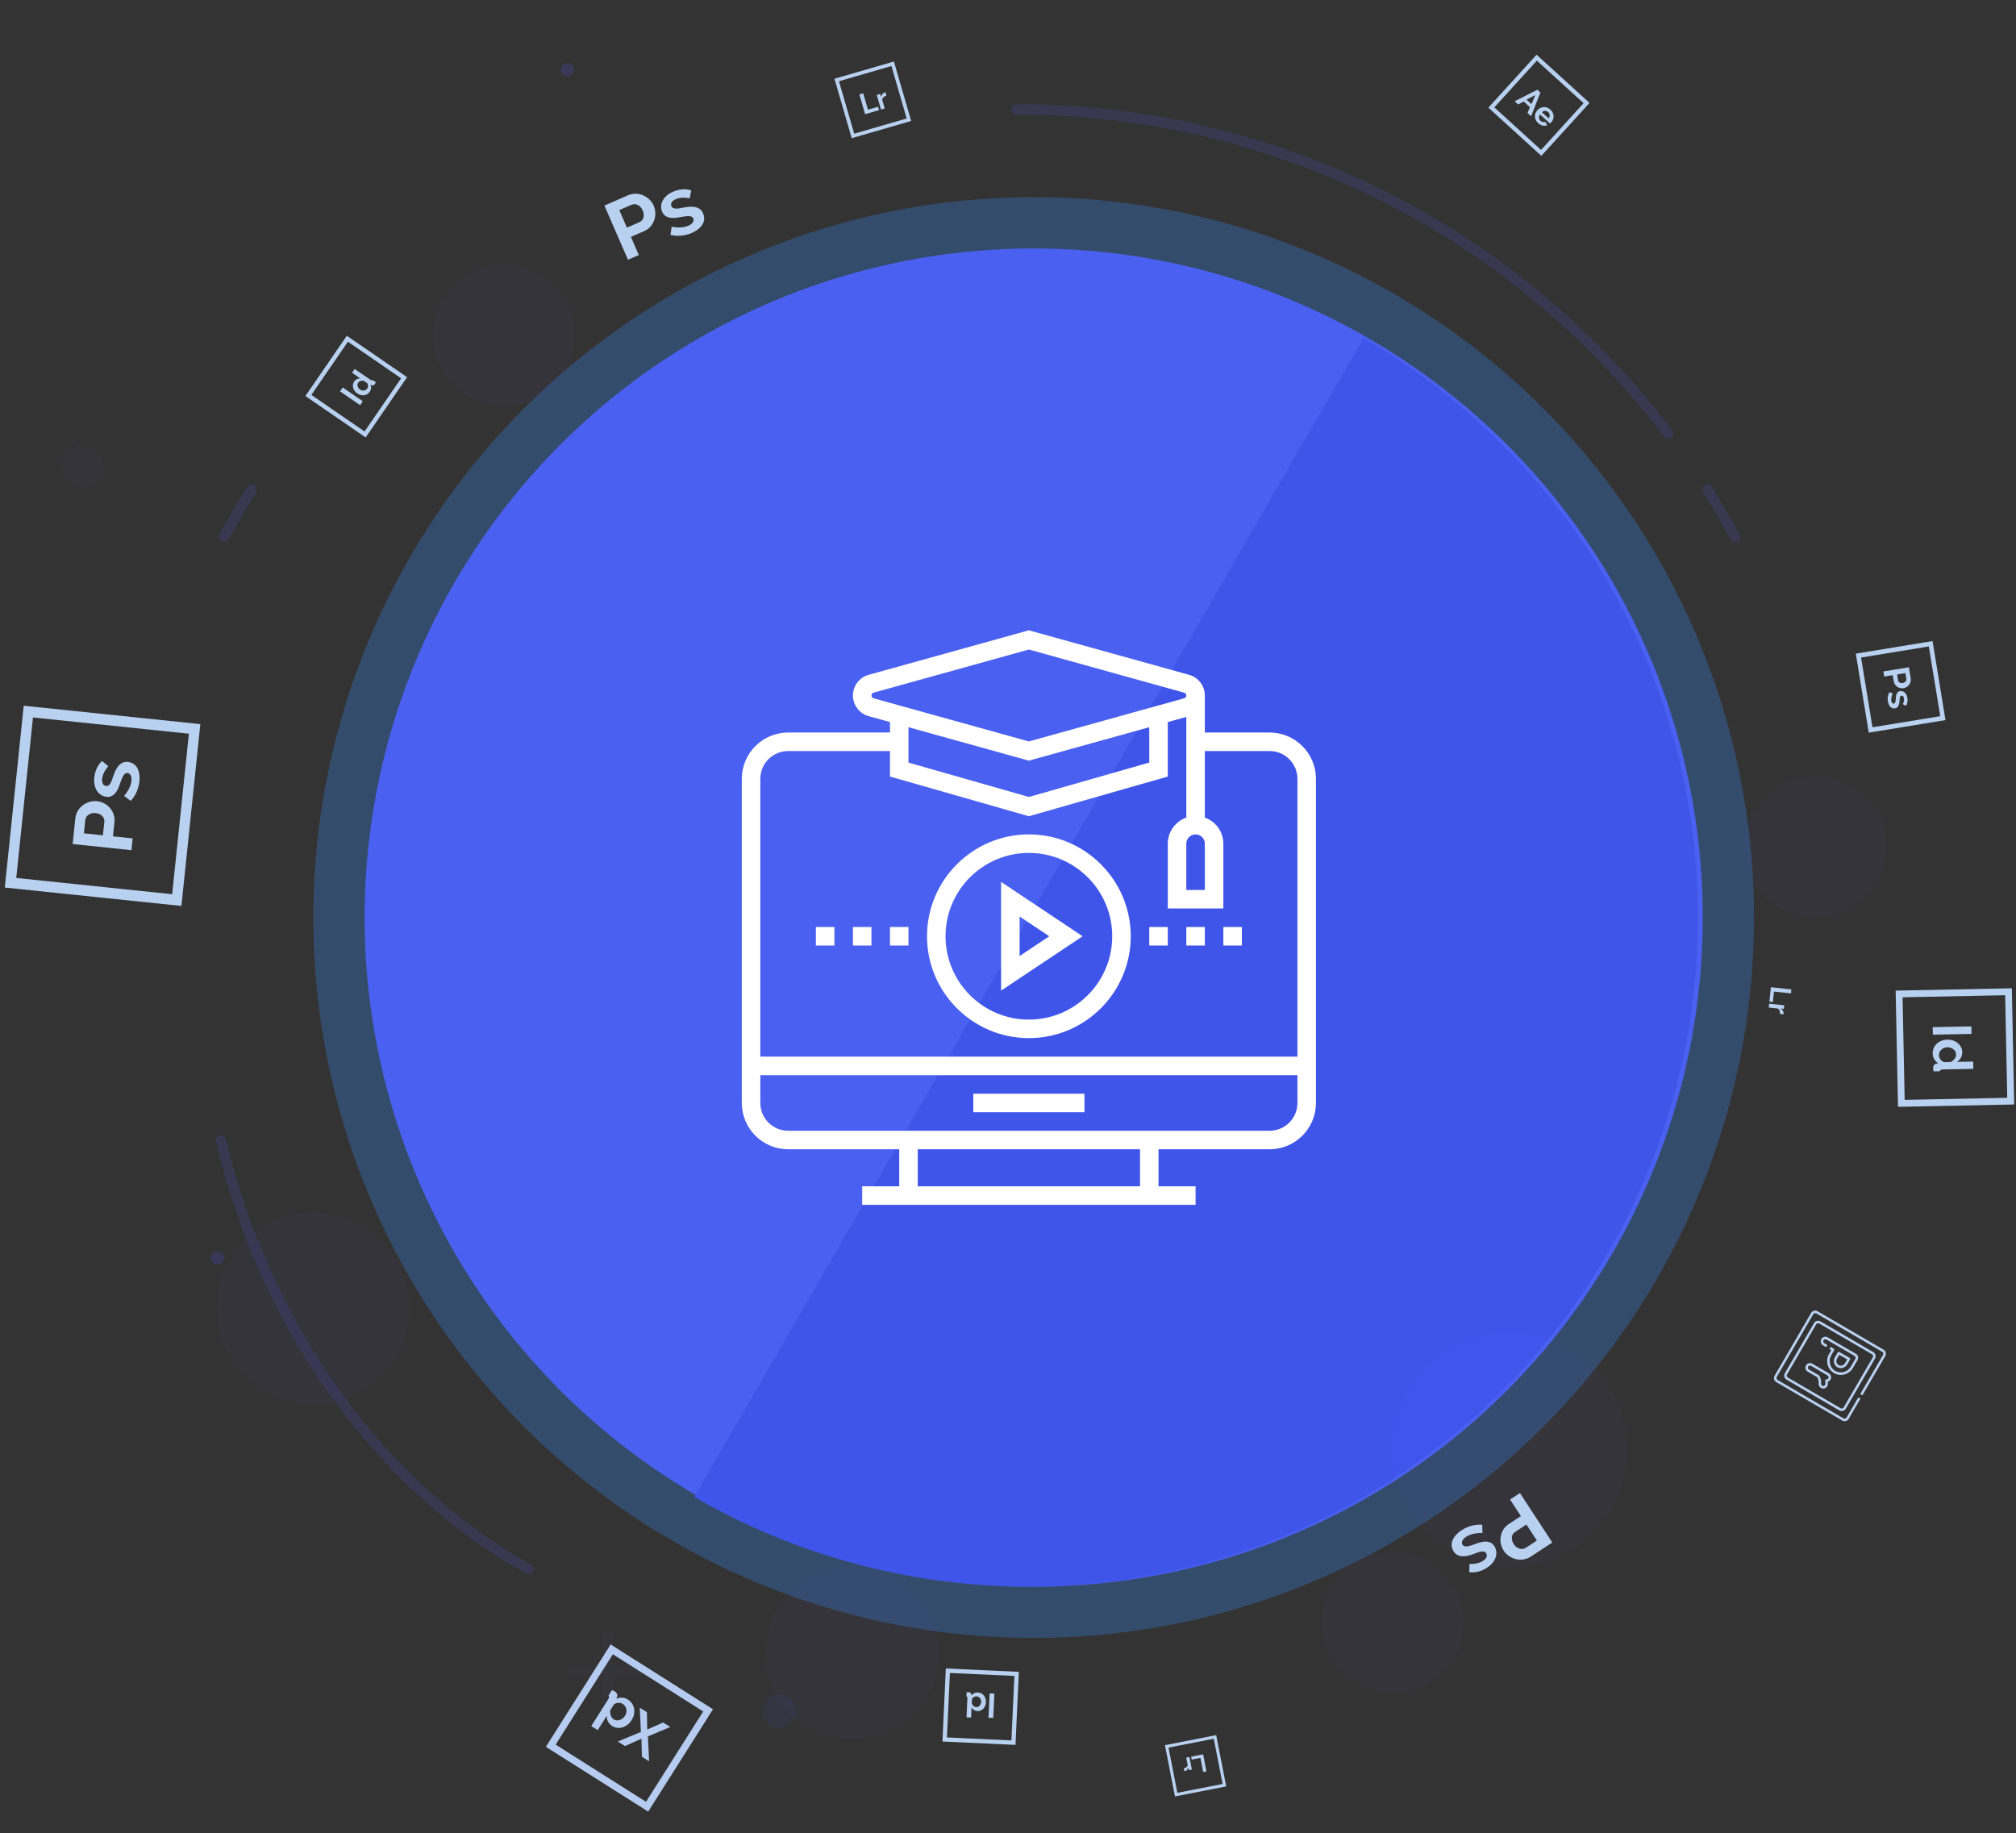 <svg width="386" height="351" viewBox="0 0 386 351" fill="none" xmlns="http://www.w3.org/2000/svg">
<rect x="0" y="0" width="386" height="351" fill="#333333" stroke="none"/>
<circle cx="197.917" cy="175.679" r="128.109" fill="#5552FF"/>
<path d="M132.946 286.625C162.37 303.614 197.338 308.217 230.157 299.423C262.976 290.63 290.957 269.159 307.946 239.734C324.934 210.31 329.537 175.342 320.744 142.523C311.95 109.704 290.479 81.722 261.054 64.734L197 175.68L132.946 286.625Z" fill="#4441F6"/>
<circle cx="197.917" cy="175.679" r="137.925" fill="#377BD3" fill-opacity="0.35"/>
<g clip-path="url(#clip0)">
<path d="M243.099 140.251H230.687V133.159C230.687 131.322 229.451 129.694 227.68 129.203L196.998 120.68L166.316 129.203C164.545 129.694 163.309 131.322 163.309 133.159C163.309 134.996 164.545 136.623 166.316 137.115L170.401 138.249V140.251H150.897C146.009 140.251 142.031 144.228 142.031 149.117V211.176C142.031 216.064 146.009 220.041 150.897 220.041H172.174V227.133H165.082V230.68H228.914V227.133H221.821V220.041H243.099C247.987 220.041 251.964 216.064 251.964 211.176V149.117C251.964 144.228 247.987 140.251 243.099 140.251ZM228.914 159.755C229.892 159.755 230.687 160.552 230.687 161.529V170.394H227.141V161.529C227.141 160.552 227.935 159.755 228.914 159.755ZM167.265 133.698C167.025 133.63 166.855 133.409 166.855 133.159C166.855 132.909 167.025 132.687 167.265 132.62L196.998 124.361L226.731 132.62C226.97 132.687 227.141 132.909 227.141 133.159C227.141 133.409 226.97 133.63 226.731 133.698L196.998 141.957L167.265 133.698ZM220.048 139.233V146.005L196.998 152.592L173.947 146.007V139.235L196.998 145.638L220.048 139.233ZM218.275 227.133H175.721V220.041H218.275V227.133ZM248.418 211.176C248.418 214.108 246.031 216.495 243.099 216.495H150.897C147.964 216.495 145.578 214.108 145.578 211.176V205.856H248.418V211.176ZM248.418 202.31H145.578V149.117C145.578 146.184 147.964 143.797 150.897 143.797H170.401V148.681L196.998 156.28L223.594 148.681V138.249L227.141 137.264V156.535C225.082 157.27 223.594 159.22 223.594 161.529V173.94H234.233V161.529C234.233 159.22 232.745 157.27 230.687 156.535V143.797H243.099C246.031 143.797 248.418 146.184 248.418 149.117V202.31Z" fill="white"/>
<path d="M191.678 168.853V189.664L207.287 179.26L191.678 168.853ZM195.225 175.481L200.893 179.26L195.225 183.04V175.481V175.481Z" fill="white"/>
<path d="M196.998 159.755C186.244 159.755 177.494 168.505 177.494 179.259C177.494 190.013 186.244 198.763 196.998 198.763C207.752 198.763 216.502 190.013 216.502 179.259C216.502 168.505 207.752 159.755 196.998 159.755ZM196.998 195.217C188.198 195.217 181.04 188.059 181.04 179.259C181.04 170.461 188.198 163.301 196.998 163.301C205.798 163.301 212.956 170.461 212.956 179.259C212.956 188.059 205.798 195.217 196.998 195.217Z" fill="white"/>
<path d="M207.636 209.402H186.359V212.948H207.636V209.402Z" fill="white"/>
<path d="M230.687 177.486H227.141V181.032H230.687V177.486Z" fill="white"/>
<path d="M223.594 177.486H220.048V181.032H223.594V177.486Z" fill="white"/>
<path d="M173.947 177.486H170.401V181.032H173.947V177.486Z" fill="white"/>
<path d="M166.855 177.486H163.309V181.032H166.855V177.486Z" fill="white"/>
<path d="M159.763 177.486H156.216V181.032H159.763V177.486Z" fill="white"/>
<path d="M237.779 177.486H234.233V181.032H237.779V177.486Z" fill="white"/>
</g>
<g opacity="0.45">
<path opacity="0.8" d="M326.901 93.742C328.777 96.713 330.56 99.747 332.25 102.844" stroke="#5552FF" stroke-opacity="0.4" stroke-width="2" stroke-linecap="round" stroke-linejoin="round"/>
<path opacity="0.8" d="M48.214 93.742C46.338 96.713 44.555 99.747 42.865 102.844" stroke="#5552FF" stroke-opacity="0.4" stroke-width="2" stroke-linecap="round" stroke-linejoin="round"/>
<path opacity="0.8" d="M194.625 20.938C218.813 20.921 242.675 26.52 264.331 37.294C285.987 48.068 304.846 63.723 319.423 83.025" stroke="#5552FF" stroke-opacity="0.4" stroke-width="2" stroke-linecap="round" stroke-linejoin="round"/>
<path opacity="0.8" d="M42.316 218.395C46.509 236.019 54.011 252.603 64.231 266.839C74.451 281.076 87.111 292.578 101.213 300.438" stroke="#5552FF" stroke-opacity="0.4" stroke-width="2" stroke-linecap="round" stroke-linejoin="round"/>
<path opacity="0.2" d="M163.225 333.082C172.436 333.082 179.904 325.615 179.904 316.403C179.904 307.192 172.436 299.725 163.225 299.725C154.014 299.725 146.546 307.192 146.546 316.403C146.546 325.615 154.014 333.082 163.225 333.082Z" fill="#5552FF" fill-opacity="0.4"/>
<path opacity="0.2" d="M19.881 89.34C19.881 90.139 19.644 90.921 19.2 91.585C18.756 92.25 18.125 92.768 17.387 93.073C16.648 93.379 15.835 93.459 15.052 93.303C14.268 93.148 13.548 92.763 12.982 92.198C12.417 91.632 12.032 90.912 11.877 90.128C11.721 89.344 11.801 88.532 12.106 87.793C12.412 87.055 12.93 86.424 13.595 85.98C14.259 85.536 15.041 85.299 15.84 85.299C16.371 85.299 16.896 85.403 17.387 85.606C17.877 85.809 18.322 86.107 18.698 86.483C19.073 86.858 19.37 87.303 19.573 87.793C19.777 88.284 19.881 88.809 19.881 89.34V89.34Z" fill="#5552FF" fill-opacity="0.4"/>
<path opacity="0.2" d="M110.059 64.11C110.059 66.798 109.263 69.425 107.769 71.659C106.276 73.894 104.154 75.636 101.671 76.664C99.188 77.693 96.456 77.962 93.82 77.438C91.184 76.913 88.763 75.619 86.862 73.719C84.962 71.818 83.668 69.397 83.143 66.761C82.619 64.125 82.888 61.393 83.917 58.91C84.945 56.427 86.687 54.305 88.921 52.812C91.156 51.318 93.783 50.522 96.471 50.522C98.255 50.522 100.022 50.873 101.671 51.556C103.32 52.239 104.818 53.24 106.079 54.502C107.341 55.763 108.342 57.261 109.025 58.91C109.708 60.559 110.059 62.326 110.059 64.11Z" fill="#5552FF" fill-opacity="0.4"/>
<path opacity="0.2" d="M280.244 310.63C280.244 313.318 279.447 315.945 277.954 318.18C276.461 320.414 274.338 322.156 271.855 323.184C269.372 324.213 266.64 324.482 264.004 323.958C261.368 323.433 258.947 322.139 257.047 320.239C255.146 318.338 253.852 315.917 253.328 313.281C252.803 310.645 253.073 307.913 254.101 305.43C255.13 302.947 256.871 300.825 259.106 299.332C261.34 297.839 263.968 297.042 266.655 297.042C268.44 297.042 270.207 297.393 271.855 298.076C273.504 298.759 275.002 299.76 276.264 301.022C277.526 302.283 278.527 303.781 279.209 305.43C279.892 307.079 280.244 308.846 280.244 310.63Z" fill="#5552FF" fill-opacity="0.4"/>
<path opacity="0.2" d="M361.16 162.091C361.16 164.778 360.363 167.405 358.869 169.64C357.376 171.875 355.254 173.616 352.771 174.645C350.288 175.673 347.556 175.942 344.92 175.418C342.284 174.894 339.863 173.599 337.962 171.699C336.062 169.799 334.768 167.377 334.244 164.742C333.719 162.106 333.988 159.373 335.017 156.89C336.045 154.407 337.787 152.285 340.022 150.792C342.256 149.299 344.883 148.502 347.571 148.502C349.355 148.502 351.122 148.853 352.771 149.536C354.42 150.219 355.918 151.22 357.18 152.482C358.441 153.744 359.442 155.242 360.125 156.89C360.808 158.539 361.16 160.306 361.16 162.091Z" fill="#5552FF" fill-opacity="0.4"/>
<path opacity="0.2" d="M78.448 250.516C78.448 254.167 77.366 257.735 75.338 260.77C73.31 263.805 70.427 266.171 67.055 267.568C63.682 268.965 59.971 269.33 56.391 268.618C52.811 267.906 49.522 266.148 46.941 263.567C44.36 260.986 42.602 257.697 41.89 254.117C41.178 250.537 41.543 246.826 42.94 243.453C44.337 240.081 46.703 237.198 49.738 235.17C52.773 233.142 56.342 232.06 59.992 232.06C62.416 232.06 64.816 232.537 67.055 233.465C69.294 234.392 71.329 235.752 73.043 237.466C74.757 239.179 76.116 241.214 77.043 243.453C77.971 245.693 78.448 248.093 78.448 250.516Z" fill="#5552FF" fill-opacity="0.4"/>
<path opacity="0.2" d="M311.61 277.63C311.61 282.075 310.292 286.421 307.822 290.117C305.352 293.814 301.842 296.695 297.735 298.396C293.627 300.097 289.108 300.542 284.748 299.675C280.388 298.808 276.383 296.667 273.239 293.523C270.096 290.38 267.955 286.375 267.088 282.015C266.22 277.655 266.665 273.135 268.367 269.028C270.068 264.921 272.949 261.41 276.645 258.94C280.342 256.471 284.687 255.152 289.133 255.152C292.085 255.152 295.008 255.734 297.735 256.863C300.462 257.993 302.94 259.649 305.027 261.736C307.114 263.823 308.77 266.301 309.899 269.028C311.029 271.755 311.61 274.678 311.61 277.63Z" fill="#5552FF" fill-opacity="0.4"/>
<path d="M109.896 13.352C109.893 13.6 109.816 13.841 109.675 14.046C109.534 14.25 109.336 14.408 109.106 14.499C108.875 14.591 108.623 14.612 108.38 14.56C108.138 14.508 107.916 14.386 107.743 14.208C107.571 14.03 107.455 13.805 107.41 13.561C107.365 13.317 107.393 13.065 107.491 12.838C107.59 12.61 107.753 12.416 107.961 12.281C108.169 12.147 108.413 12.077 108.661 12.08C108.825 12.083 108.988 12.117 109.139 12.182C109.29 12.248 109.427 12.342 109.542 12.46C109.657 12.578 109.747 12.718 109.808 12.871C109.869 13.024 109.899 13.187 109.896 13.352Z" fill="#5552FF" fill-opacity="0.4"/>
<path d="M42.865 240.884C42.863 241.132 42.788 241.373 42.65 241.578C42.511 241.783 42.314 241.943 42.085 242.036C41.856 242.13 41.604 242.153 41.361 242.104C41.119 242.055 40.896 241.934 40.722 241.759C40.547 241.583 40.429 241.36 40.381 241.117C40.333 240.874 40.359 240.622 40.454 240.393C40.549 240.165 40.71 239.97 40.916 239.832C41.122 239.695 41.364 239.621 41.611 239.621C41.777 239.621 41.941 239.654 42.093 239.718C42.246 239.781 42.385 239.874 42.501 239.992C42.618 240.109 42.71 240.249 42.772 240.402C42.835 240.555 42.866 240.719 42.865 240.884Z" fill="#5552FF" fill-opacity="0.4"/>
<path opacity="0.4" d="M149.135 330.854C150.918 330.854 152.364 329.408 152.364 327.625C152.364 325.841 150.918 324.396 149.135 324.396C147.351 324.396 145.905 325.841 145.905 327.625C145.905 329.408 147.351 330.854 149.135 330.854Z" fill="#5552FF" fill-opacity="0.4"/>
<g opacity="0.4">
<path opacity="0.4" d="M116.409 312.219V327.626" stroke="#5552FF" stroke-opacity="0.4" stroke-width="2" stroke-linecap="round" stroke-linejoin="round"/>
<path opacity="0.4" d="M108.697 319.921H124.112" stroke="#5552FF" stroke-opacity="0.4" stroke-width="2" stroke-linecap="round" stroke-linejoin="round"/>
</g>
</g>
<g clip-path="url(#clip1)">
<path d="M0.917 169.932L34.734 173.454L38.361 138.643L4.544 135.12L0.917 169.932ZM36.167 140.476L32.965 171.208L3.111 168.098L6.313 137.366L36.167 140.476Z" fill="#B9D1F0"/>
<path d="M14.422 156.692L13.91 161.604L25.165 162.776L25.399 160.524L21.627 160.131L21.912 157.39C22.121 155.382 20.589 153.607 18.547 153.394C16.814 153.213 14.656 154.444 14.422 156.692ZM19.98 157.321L19.708 159.931L16.062 159.552L16.324 157.039C16.424 156.083 17.358 155.579 18.309 155.678C19.416 155.794 20.063 156.531 19.98 157.321Z" fill="#B9D1F0"/>
<path d="M21.576 148.926C21.469 149.234 21.111 150.576 20.354 150.498C19.748 150.435 19.473 149.888 19.555 149.095C19.667 148.018 20.37 147.112 20.733 146.71L19.541 145.695C19.09 146.121 18.246 147.046 18.051 148.922C17.865 150.709 18.686 152.386 20.443 152.569C22.269 152.759 22.87 150.298 23.075 149.758C23.324 149.114 23.682 147.925 24.396 147.999C24.978 148.06 25.256 148.669 25.169 149.498C25.036 150.777 24.177 151.902 23.763 152.387L25.009 153.341C25.473 152.895 26.491 151.581 26.696 149.608C26.807 148.542 26.733 146.115 24.425 145.874C22.473 145.671 21.785 148.354 21.576 148.926Z" fill="#B9D1F0"/>
</g>
<path d="M293.082 298.036L297.215 295.333L291.022 285.863L289.127 287.102L291.203 290.277L288.896 291.785C287.207 292.89 286.796 295.199 287.921 296.918C288.874 298.376 291.191 299.273 293.082 298.036ZM290.062 293.327L292.259 291.891L294.265 294.959L292.15 296.341C291.346 296.867 290.366 296.461 289.843 295.661C289.234 294.729 289.397 293.762 290.062 293.327Z" fill="#B9D1F0"/>
<path d="M282.542 297.388C282.849 297.276 284.116 296.707 284.532 297.343C284.866 297.853 284.616 298.412 283.949 298.848C283.043 299.441 281.896 299.467 281.356 299.44L281.321 301.005C281.935 301.085 283.185 301.157 284.764 300.125C286.267 299.141 287.05 297.446 286.083 295.967C285.078 294.431 282.79 295.518 282.242 295.699C281.585 295.913 280.436 296.386 280.043 295.785C279.723 295.295 280.021 294.695 280.718 294.239C281.794 293.535 283.209 293.492 283.847 293.507L283.8 291.938C283.162 291.86 281.5 291.899 279.84 292.985C278.943 293.572 277.107 295.161 278.377 297.103C279.451 298.746 281.967 297.586 282.542 297.388Z" fill="#B9D1F0"/>
<path d="M120.257 37.388L115.728 39.355L120.236 49.734L122.313 48.832L120.802 45.353L123.33 44.255C125.181 43.45 125.975 41.244 125.156 39.36C124.462 37.762 122.33 36.487 120.257 37.388ZM122.441 42.538L120.033 43.584L118.573 40.222L120.89 39.215C121.771 38.833 122.669 39.398 123.05 40.276C123.493 41.296 123.169 42.222 122.441 42.538Z" fill="#B9D1F0"/>
<path d="M130.537 39.803C130.216 39.862 128.871 40.209 128.568 39.512C128.325 38.953 128.665 38.444 129.397 38.127C130.389 37.695 131.524 37.863 132.052 37.981L132.351 36.444C131.758 36.261 130.539 35.98 128.809 36.731C127.161 37.447 126.103 38.986 126.807 40.607C127.539 42.29 129.978 41.605 130.548 41.519C131.232 41.419 132.444 41.146 132.73 41.805C132.963 42.341 132.568 42.883 131.804 43.215C130.625 43.727 129.223 43.531 128.597 43.409L128.378 44.964C128.995 45.148 130.639 45.389 132.459 44.599C133.442 44.171 135.519 42.914 134.595 40.786C133.813 38.986 131.138 39.705 130.537 39.803Z" fill="#B9D1F0"/>
<g clip-path="url(#clip2)">
<path d="M370.025 122.744L355.33 125.148L357.805 140.276L372.5 137.872L370.025 122.744ZM358.521 139.248L356.336 125.894L369.309 123.771L371.494 137.126L358.521 139.248Z" fill="#B9D1F0"/>
<path d="M365.843 129.893L365.494 127.758L360.603 128.558L360.763 129.537L362.403 129.269L362.597 130.46C362.74 131.332 363.592 131.906 364.479 131.761C365.233 131.638 366.003 130.869 365.843 129.893ZM363.422 130.267L363.236 129.132L364.82 128.873L364.999 129.965C365.067 130.38 364.73 130.701 364.317 130.768C363.836 130.847 363.478 130.61 363.422 130.267Z" fill="#B9D1F0"/>
<path d="M363.714 133.999C363.723 133.856 363.72 133.248 364.049 133.194C364.312 133.151 364.492 133.35 364.548 133.695C364.625 134.162 364.432 134.626 364.325 134.838L364.945 135.129C365.087 134.898 365.337 134.41 365.204 133.595C365.077 132.818 364.537 132.204 363.773 132.329C362.98 132.459 363.009 133.568 362.984 133.819C362.953 134.12 362.939 134.664 362.628 134.715C362.376 134.756 362.188 134.531 362.129 134.17C362.038 133.615 362.272 133.04 362.391 132.788L361.754 132.528C361.61 132.77 361.331 133.442 361.471 134.3C361.547 134.763 361.858 135.78 362.861 135.616C363.709 135.477 363.691 134.264 363.714 133.999Z" fill="#B9D1F0"/>
</g>
<g clip-path="url(#clip3)">
<path d="M294.206 10.473L284.979 20.611L295.118 29.838L304.345 19.699L294.206 10.473ZM295.064 28.703L286.114 20.558L294.259 11.607L303.21 19.753L295.064 28.703Z" fill="#B9D1F0"/>
<path d="M294.937 17.712L294.357 17.185L289.999 19.387L290.673 20.001L291.748 19.441L292.926 20.514L292.475 21.64L293.149 22.254L294.937 17.712ZM292.277 19.079L293.968 18.195L293.227 19.945L292.277 19.079Z" fill="#B9D1F0"/>
<path d="M296.991 23.456C297.772 22.597 297.49 21.573 296.857 20.997C295.97 20.19 294.918 20.483 294.355 21.101C293.728 21.79 293.708 22.85 294.503 23.573C295.26 24.262 295.991 24.084 296.255 23.978L295.847 23.328C295.714 23.392 295.304 23.451 294.951 23.129C294.405 22.633 294.777 22.013 294.857 21.906L296.782 23.657C296.811 23.638 296.953 23.498 296.991 23.456ZM295.224 21.484C295.585 21.145 296.092 21.145 296.428 21.45C296.753 21.746 296.84 22.228 296.516 22.66L295.224 21.484Z" fill="#B9D1F0"/>
</g>
<g clip-path="url(#clip4)">
<path d="M229.838 336.569L230.367 339.279L231.002 339.154L230.364 335.888L228.063 336.338L228.172 336.895L229.838 336.569Z" fill="#B9D1F0"/>
<path d="M234.781 342.029L232.862 332.215L223.048 334.134L224.967 343.948L234.781 342.029ZM223.735 334.597L232.399 332.903L234.094 341.567L225.43 343.261L223.735 334.597Z" fill="#B9D1F0"/>
<path d="M226.669 338.559L226.779 339.121C227.347 339.07 227.515 338.499 227.542 338.408L227.643 338.923L228.209 338.812L227.737 336.402L227.121 336.522L227.406 337.981C227.368 338.131 227.211 338.453 226.669 338.559Z" fill="#B9D1F0"/>
</g>
<g clip-path="url(#clip5)">
<path d="M166.187 21.002L165.277 17.859L164.54 18.072L165.638 21.86L168.306 21.087L168.119 20.442L166.187 21.002Z" fill="#B9D1F0"/>
<path d="M159.777 15.076L163.076 26.458L174.458 23.16L171.159 11.778L159.777 15.076ZM173.597 22.686L163.549 25.598L160.638 15.55L170.686 12.638L173.597 22.686Z" fill="#B9D1F0"/>
<path d="M169.718 18.318L169.529 17.667C168.864 17.786 168.725 18.478 168.703 18.588L168.53 17.991L167.874 18.181L168.684 20.977L169.399 20.77L168.909 19.078C168.937 18.897 169.089 18.5 169.718 18.318Z" fill="#B9D1F0"/>
</g>
<path d="M339.66 189.851L342.913 190.197L342.994 189.435L339.072 189.017L338.778 191.779L339.447 191.85L339.66 189.851Z" fill="#B9D1F0"/>
<path d="M340.808 194.134L341.482 194.206C341.623 193.545 341.035 193.155 340.941 193.093L341.56 193.158L341.632 192.479L338.738 192.171L338.659 192.911L340.41 193.097C340.567 193.192 340.877 193.483 340.808 194.134Z" fill="#B9D1F0"/>
<g clip-path="url(#clip6)">
<path d="M118.295 333.437L119.663 334.303L122.815 332.901L122.906 336.355L124.284 337.227L124.053 332.45L128.338 330.659L126.96 329.787L123.931 331.138L123.865 327.828L122.496 326.961L122.712 331.601L118.295 333.437Z" fill="#B5CCF0"/>
<path d="M124.112 346.854L136.515 327.258L116.919 314.855L104.516 334.451L124.112 346.854ZM117.341 316.73L134.64 327.679L123.691 344.979L106.391 334.029L117.341 316.73Z" fill="#B5CCF0"/>
<path d="M116.558 325.184L113.209 330.475L114.44 331.254L116.173 328.517C116.158 328.893 116.244 329.862 117.211 330.474C118.353 331.196 119.989 330.842 120.936 329.345C121.772 328.024 121.644 326.293 120.23 325.399C119.266 324.788 118.343 325.074 117.972 325.268C117.972 325.268 118.622 324.419 117.733 323.856C117.598 323.771 117.41 323.682 117.169 323.589L116.506 324.636C116.606 324.708 116.64 325.056 116.558 325.184ZM117.568 326.312C117.685 326.223 118.474 325.753 119.246 326.242C120.062 326.759 120.121 327.808 119.677 328.509C119.273 329.147 118.327 329.713 117.488 329.182C116.738 328.707 116.805 327.626 116.841 327.46L117.568 326.312Z" fill="#B5CCF0"/>
</g>
<g clip-path="url(#clip7)">
<path d="M353.973 271.65L356.127 267.95C356.194 267.835 356.155 267.688 356.04 267.621C355.926 267.554 355.778 267.593 355.711 267.708L353.557 271.408C353.439 271.611 353.177 271.68 352.973 271.562L340.351 264.213C340.148 264.095 340.079 263.833 340.197 263.629L347.185 251.626C347.304 251.423 347.566 251.354 347.77 251.472L360.391 258.821C360.595 258.939 360.664 259.201 360.546 259.405L356.279 266.733C356.212 266.847 356.251 266.995 356.366 267.062C356.481 267.128 356.628 267.09 356.695 266.975L360.961 259.647C361.213 259.214 361.066 258.657 360.633 258.405L348.012 251.056C347.579 250.804 347.022 250.951 346.77 251.384L339.781 263.387C339.529 263.82 339.676 264.377 340.109 264.629L352.731 271.978C353.164 272.23 353.721 272.083 353.973 271.65V271.65Z" fill="#B9D1F0"/>
<path d="M358.671 258.875L348.571 252.994C348.139 252.742 347.581 252.889 347.329 253.322L341.743 262.917C341.491 263.349 341.638 263.907 342.071 264.159L352.171 270.039C352.604 270.291 353.161 270.144 353.413 269.711L358.999 260.117C359.251 259.684 359.104 259.127 358.671 258.875V258.875ZM352.413 269.623L342.313 263.743C342.11 263.624 342.041 263.362 342.159 263.159L347.745 253.564C347.864 253.361 348.126 253.292 348.329 253.41L358.429 259.291C358.633 259.409 358.702 259.671 358.583 259.875L352.997 269.469C352.879 269.672 352.617 269.742 352.413 269.623V269.623Z" fill="#B9D1F0"/>
<path d="M348.731 256.372C348.486 256.793 348.629 257.335 349.05 257.58L349.484 257.833C349.599 257.9 349.746 257.861 349.813 257.746C349.88 257.631 349.841 257.484 349.726 257.417L349.292 257.165C349.1 257.053 349.035 256.806 349.147 256.614C349.258 256.422 349.505 256.357 349.697 256.469L355.094 259.611C355.191 259.668 355.252 259.747 355.281 259.855C355.309 259.963 355.295 260.066 355.24 260.162L354.365 261.664C354.074 262.164 353.604 262.526 353.043 262.682C352.475 262.84 351.887 262.767 351.387 262.476C350.887 262.185 350.533 261.71 350.391 261.138C350.249 260.572 350.332 259.986 350.623 259.486C350.753 259.262 350.993 258.845 351.171 258.536C351.237 258.421 351.198 258.274 351.084 258.208L350.692 257.98C350.577 257.913 350.43 257.952 350.363 258.067C350.296 258.181 350.335 258.329 350.45 258.396L350.635 258.503C350.48 258.772 350.309 259.068 350.207 259.244C349.852 259.852 349.752 260.567 349.924 261.254C350.098 261.953 350.532 262.535 351.145 262.892C351.758 263.249 352.478 263.339 353.172 263.146C353.855 262.955 354.426 262.515 354.781 261.907L355.656 260.404C355.776 260.197 355.807 259.965 355.746 259.732C355.685 259.501 355.543 259.315 355.337 259.195L349.939 256.053C349.518 255.808 348.976 255.951 348.731 256.372V256.372Z" fill="#B9D1F0"/>
<path d="M352.008 258.838C351.947 258.854 351.894 258.894 351.863 258.949L351.862 258.95C351.604 259.399 351.421 259.715 351.319 259.891C350.939 260.544 351.156 261.409 351.793 261.78C352.43 262.151 353.289 261.913 353.669 261.259L354.22 260.314C354.252 260.259 354.261 260.193 354.244 260.131C354.228 260.069 354.188 260.017 354.132 259.985C353.777 259.779 353.351 259.532 353.164 259.424C352.986 259.32 352.667 259.136 352.19 258.862C352.135 258.83 352.069 258.821 352.008 258.838V258.838ZM353.254 261.017C353.004 261.445 352.446 261.604 352.035 261.364C351.623 261.125 351.486 260.561 351.735 260.133C351.821 259.986 351.963 259.739 352.159 259.399C352.521 259.607 353.382 260.107 353.683 260.28L353.254 261.017L353.254 261.017Z" fill="#B9D1F0"/>
<path d="M345.795 261.415C345.549 261.836 345.693 262.379 346.114 262.624L347.955 263.696C347.982 263.735 348.055 263.861 348.143 264.161C348.198 264.35 348.217 264.741 348.212 264.945C348.202 265.432 348.589 265.837 349.076 265.848C349.563 265.86 349.968 265.472 349.98 264.985C349.981 264.944 349.983 264.77 349.971 264.544C350.183 264.48 350.366 264.338 350.48 264.143C350.725 263.722 350.582 263.18 350.161 262.935L347.003 261.096C346.582 260.851 346.04 260.994 345.795 261.415V261.415ZM349.919 263.351C350.111 263.462 350.176 263.709 350.064 263.901C349.992 264.024 349.859 264.101 349.715 264.101C349.647 264.101 349.583 264.129 349.537 264.179C349.491 264.229 349.469 264.296 349.475 264.364C349.504 264.667 349.5 264.925 349.498 264.974C349.493 265.196 349.309 265.372 349.087 265.367L349.087 265.367C348.865 265.362 348.689 265.177 348.694 264.956C348.697 264.794 348.688 264.312 348.605 264.027C348.474 263.578 348.351 263.399 348.271 263.328C348.259 263.318 348.246 263.309 348.233 263.301L346.356 262.208C346.164 262.096 346.099 261.849 346.21 261.657C346.322 261.466 346.569 261.4 346.761 261.512L349.919 263.351Z" fill="#B9D1F0"/>
</g>
<g clip-path="url(#clip8)">
<path d="M65.624 74.189L65.111 74.935L68.951 77.574L69.464 76.827L65.624 74.189Z" fill="#B9D1F0"/>
<path d="M58.475 75.824L70.013 83.753L77.942 72.215L66.404 64.286L58.475 75.824ZM76.802 72.426L69.802 82.612L59.616 75.613L66.615 65.426L76.802 72.426Z" fill="#B9D1F0"/>
<path d="M71.017 72.783L67.902 70.642L67.404 71.367L69.016 72.474C68.789 72.457 68.203 72.487 67.812 73.056C67.35 73.728 67.526 74.723 68.408 75.329C69.185 75.863 70.233 75.825 70.804 74.993C71.195 74.425 71.043 73.862 70.934 73.633C70.934 73.633 71.432 74.045 71.792 73.522C71.846 73.442 71.904 73.331 71.966 73.187L71.349 72.764C71.303 72.823 71.093 72.835 71.017 72.783ZM70.314 73.366C70.365 73.439 70.63 73.925 70.318 74.38C69.988 74.861 69.354 74.872 68.941 74.588C68.565 74.33 68.245 73.746 68.585 73.253C68.888 72.811 69.539 72.876 69.638 72.902L70.314 73.366Z" fill="#B9D1F0"/>
</g>
<g clip-path="url(#clip9)">
<path d="M377.486 197.954L377.457 196.515L370.053 196.664L370.082 198.103L377.486 197.954Z" fill="#B9D1F0"/>
<path d="M385.204 189.219L362.956 189.668L363.405 211.915L385.653 211.466L385.204 189.219ZM364.682 210.585L364.286 190.945L383.927 190.549L384.323 210.189L364.682 210.585Z" fill="#B9D1F0"/>
<path d="M371.822 204.766L377.829 204.645L377.801 203.247L374.693 203.31C375.003 203.123 375.732 202.54 375.71 201.443C375.683 200.147 374.534 199.025 372.834 199.06C371.335 199.09 370.018 200.109 370.05 201.713C370.072 202.809 370.79 203.396 371.142 203.59C371.142 203.59 370.118 203.519 370.138 204.528C370.141 204.681 370.17 204.879 370.223 205.121L371.412 205.097C371.416 204.979 371.676 204.769 371.822 204.766ZM372.191 203.36C372.057 203.314 371.264 202.931 371.246 202.054C371.227 201.128 372.036 200.526 372.832 200.51C373.557 200.495 374.51 200.953 374.529 201.905C374.547 202.756 373.646 203.275 373.494 203.334L372.191 203.36Z" fill="#B9D1F0"/>
</g>
<g clip-path="url(#clip10)">
<path d="M189.272 328.873L190.177 328.914L190.392 324.26L189.487 324.218L189.272 328.873Z" fill="#B9D1F0"/>
<path d="M194.434 334.082L195.08 320.097L181.095 319.451L180.449 333.436L194.434 334.082ZM181.877 320.308L194.223 320.879L193.652 333.225L181.306 332.654L181.877 320.308Z" fill="#B9D1F0"/>
<path d="M185.232 325.033L185.057 328.809L185.936 328.849L186.026 326.896C186.13 327.098 186.466 327.58 187.156 327.612C187.97 327.649 188.722 326.975 188.772 325.906C188.815 324.964 188.23 324.094 187.222 324.047C186.533 324.016 186.135 324.442 185.998 324.654C185.998 324.654 186.085 324.015 185.451 323.985C185.355 323.981 185.23 323.99 185.075 324.014L185.041 324.761C185.115 324.769 185.236 324.941 185.232 325.033ZM186.099 325.323C186.133 325.241 186.407 324.759 186.958 324.784C187.54 324.811 187.885 325.344 187.861 325.844C187.84 326.3 187.513 326.879 186.915 326.852C186.379 326.827 186.091 326.24 186.061 326.142L186.099 325.323Z" fill="#B9D1F0"/>
</g>
<defs>
<clipPath id="clip0">
<rect width="110" height="110" fill="white" transform="translate(141.998 120.68)"/>
</clipPath>
<clipPath id="clip1">
<rect width="35" height="34" fill="white" transform="translate(0.917 169.932) rotate(-84.053)"/>
</clipPath>
<clipPath id="clip2">
<rect width="15.329" height="14.891" fill="white" transform="translate(370.025 122.744) rotate(80.71)"/>
</clipPath>
<clipPath id="clip3">
<rect width="13.709" height="13.709" fill="white" transform="translate(294.206 10.473) rotate(42.304)"/>
</clipPath>
<clipPath id="clip4">
<rect width="10" height="10" fill="white" transform="translate(234.781 342.029) rotate(168.935)"/>
</clipPath>
<clipPath id="clip5">
<rect width="11.85" height="11.85" fill="white" transform="translate(159.777 15.076) rotate(-16.161)"/>
</clipPath>
<clipPath id="clip6">
<rect width="23.191" height="23.191" fill="white" transform="translate(124.112 346.854) rotate(-147.669)"/>
</clipPath>
<clipPath id="clip7">
<rect width="16.422" height="16.422" fill="white" transform="translate(361.599 258.553) rotate(120.209)"/>
</clipPath>
<clipPath id="clip8">
<rect width="14" height="14" fill="white" transform="translate(58.475 75.824) rotate(-55.505)"/>
</clipPath>
<clipPath id="clip9">
<rect width="22.252" height="22.252" fill="white" transform="translate(385.204 189.219) rotate(88.844)"/>
</clipPath>
<clipPath id="clip10">
<rect width="14" height="14" fill="white" transform="translate(194.434 334.082) rotate(-177.353)"/>
</clipPath>
</defs>
</svg>
